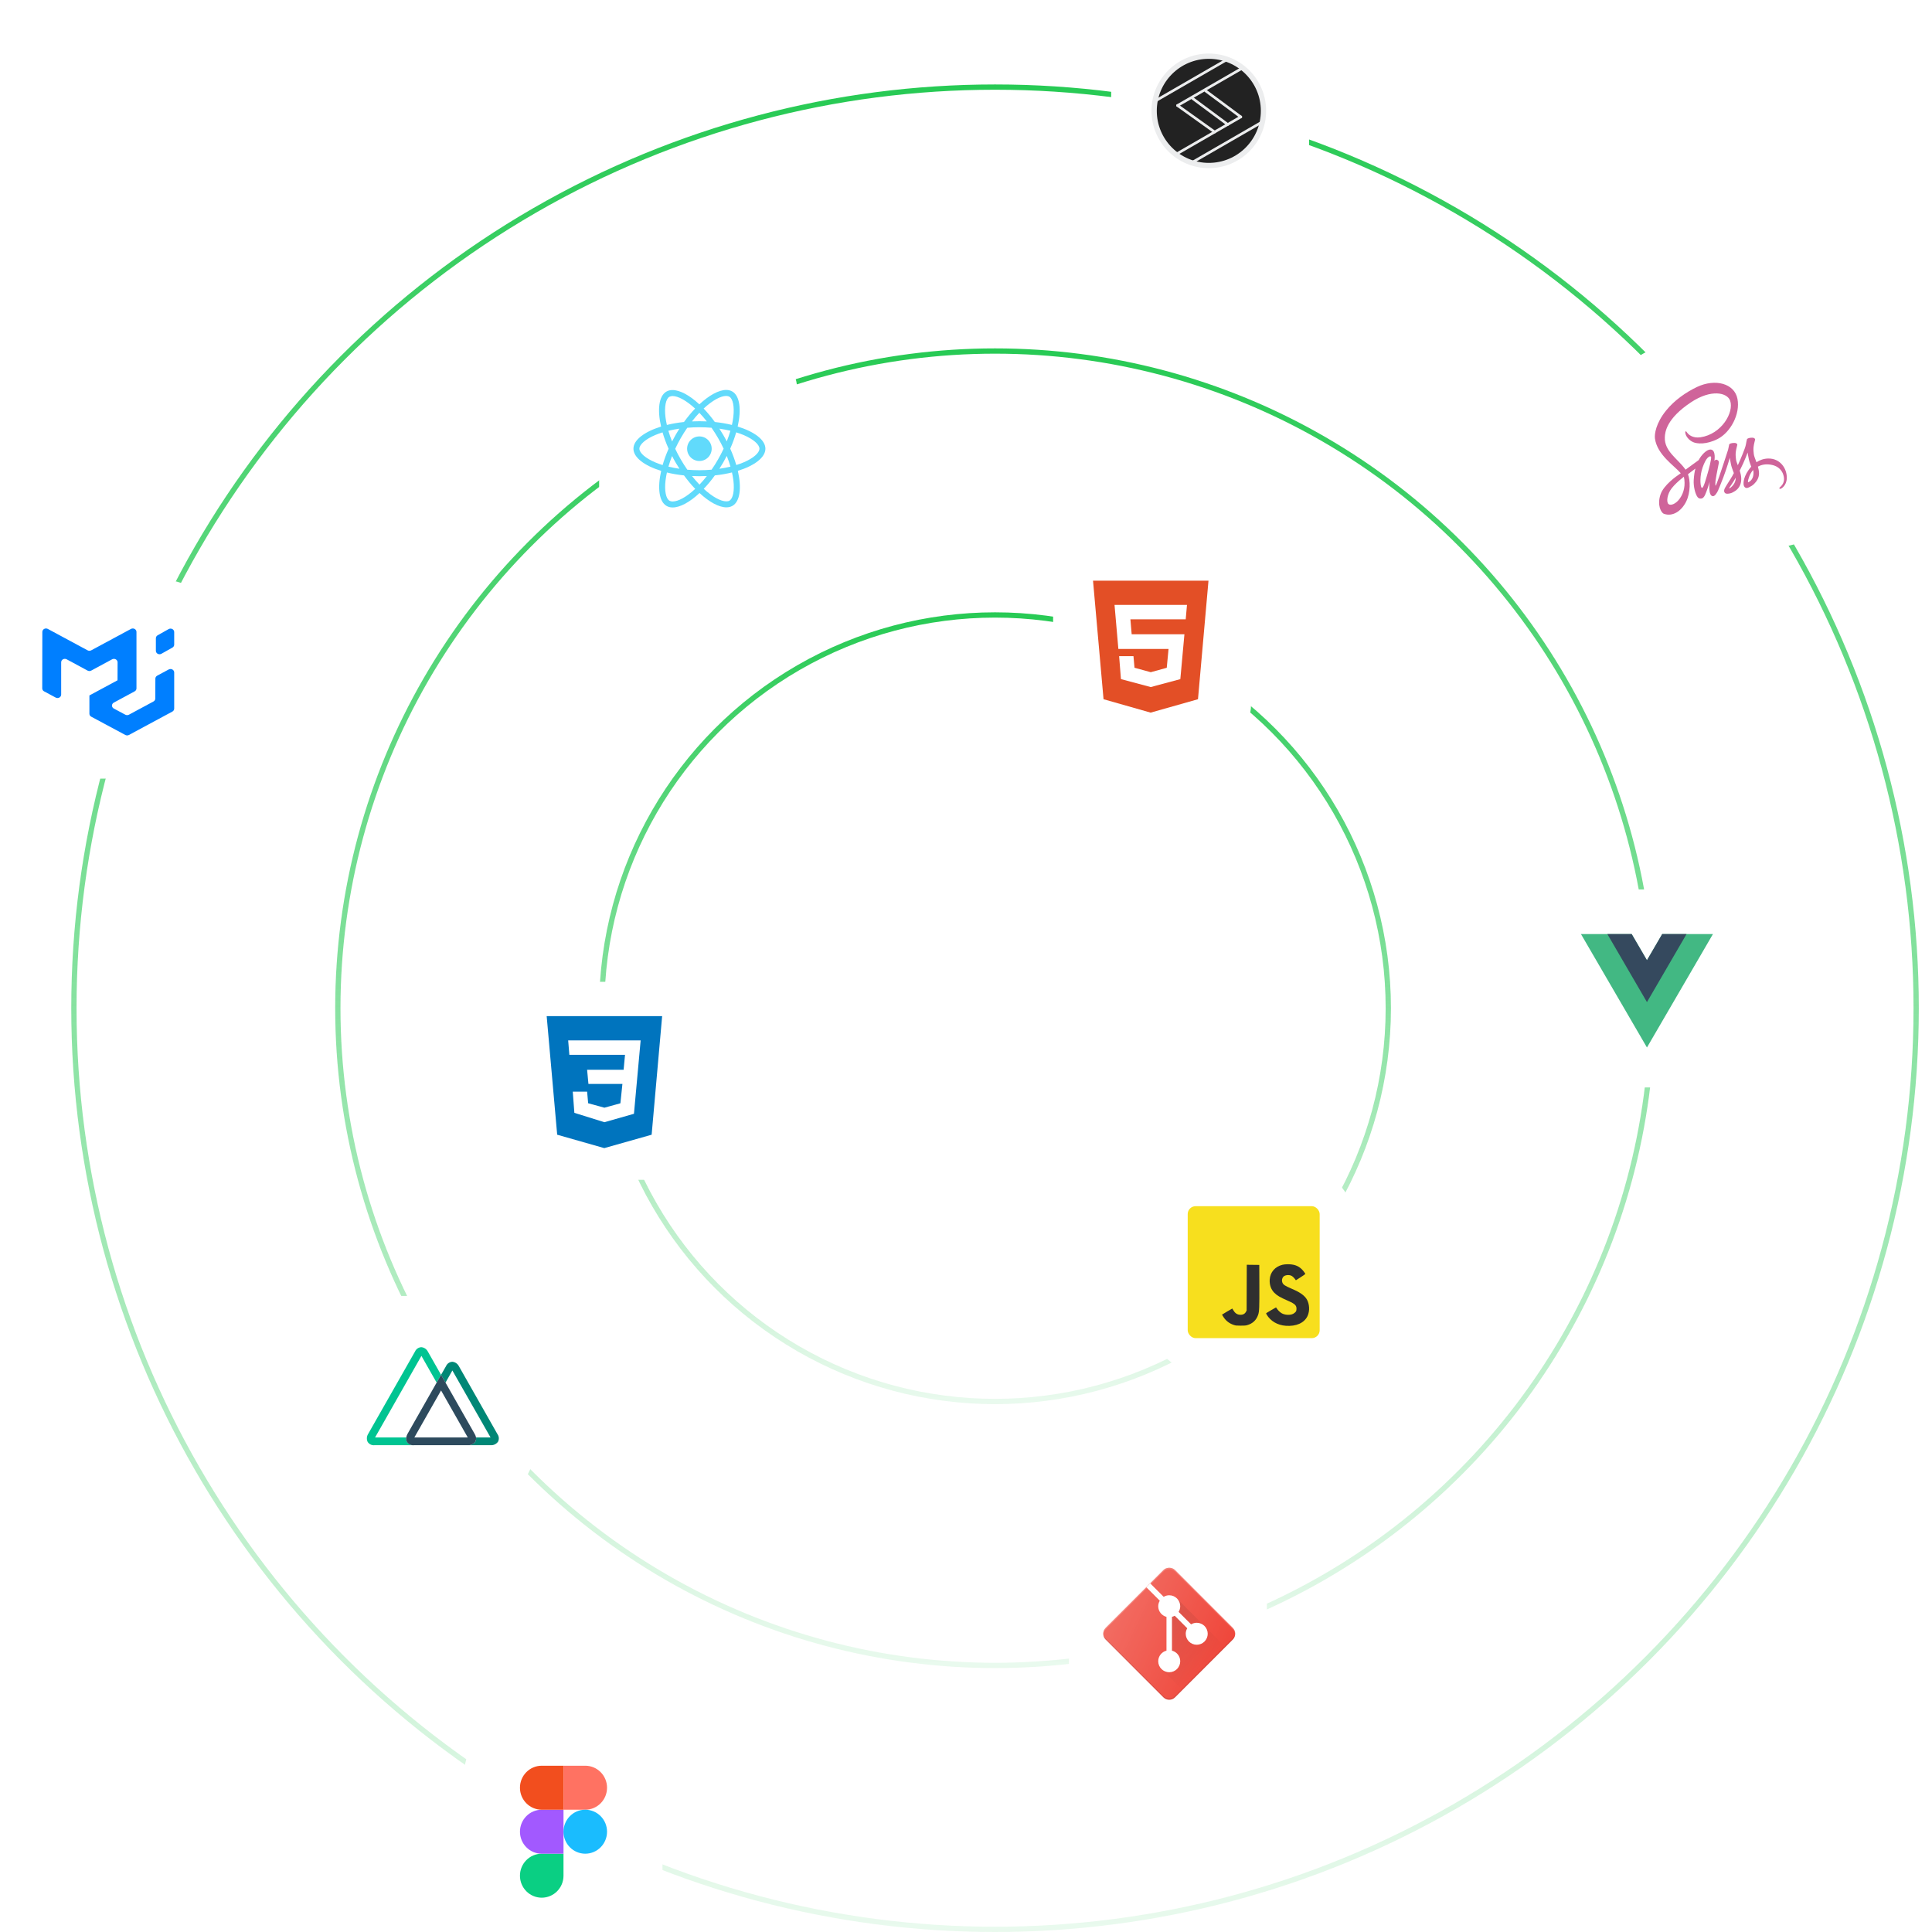 <svg width="732" height="732" viewBox="0 0 732 732" fill="none" xmlns="http://www.w3.org/2000/svg">
<g clip-path="url(#clip0_1105_2)">
<circle cx="377" cy="382" r="349" stroke="url(#paint0_linear_1105_2)" stroke-width="2"/>
<circle cx="377" cy="382" r="249" stroke="url(#paint1_linear_1105_2)" stroke-width="2"/>
<circle cx="377" cy="382" r="149" stroke="url(#paint2_linear_1105_2)" stroke-width="2"/>
<g filter="url(#filter0_d_1105_2)">
<rect x="405" y="577" width="75" height="75" rx="15" fill="white"/>
<g clip-path="url(#clip1_1105_2)">
<path d="M467.087 612.775C467.084 612.775 467.084 612.774 467.084 612.774L445.212 590.887C444.031 589.704 441.966 589.705 440.791 590.886L418.913 612.775C418.326 613.366 418 614.151 418 614.985C418 615.82 418.326 616.605 418.916 617.196L440.788 639.083C441.378 639.674 442.164 640 443 640C443.836 640 444.622 639.674 445.209 639.084L467.084 617.196C467.674 616.605 468 615.82 468 614.985C468 614.151 467.674 613.366 467.087 612.775Z" fill="#EF473B"/>
<path opacity="0.1" d="M467.335 616.437L445.233 638.554C444.638 639.15 443.845 639.479 443 639.479C442.155 639.479 441.362 639.15 440.766 638.552L418.665 616.437C418.406 616.179 418.209 615.878 418.056 615.558C418.17 616.174 418.463 616.743 418.916 617.196L440.789 639.083C441.379 639.674 442.164 640 443 640C443.836 640 444.622 639.674 445.21 639.084L467.085 617.196C467.537 616.743 467.83 616.174 467.944 615.558C467.791 615.878 467.594 616.179 467.335 616.437Z" fill="#010101"/>
<path d="M453.417 610.833C452.636 610.833 451.912 611.063 451.287 611.438L446.562 606.713C446.937 606.088 447.167 605.364 447.167 604.583C447.167 602.285 445.297 600.417 443 600.417C442.229 600.417 441.516 600.641 440.896 601.007L435.784 595.895L434.312 597.368L439.423 602.481C439.058 603.1 438.833 603.813 438.833 604.583C438.833 606.519 440.167 608.136 441.958 608.602V621.398C440.167 621.864 438.833 623.481 438.833 625.417C438.833 627.715 440.703 629.583 443 629.583C445.297 629.583 447.167 627.715 447.167 625.417C447.167 623.481 445.833 621.864 444.042 621.398V608.602C444.41 608.506 444.755 608.361 445.077 608.174L449.826 612.923C449.469 613.537 449.25 614.24 449.25 615C449.25 617.298 451.12 619.167 453.417 619.167C455.714 619.167 457.583 617.298 457.583 615C457.583 612.702 455.714 610.833 453.417 610.833Z" fill="white"/>
<path opacity="0.2" d="M418.913 613.296L440.791 591.407C441.966 590.226 444.031 590.225 445.212 591.408L467.084 613.295C467.084 613.295 467.084 613.296 467.087 613.296C467.612 613.825 467.914 614.511 467.975 615.245C467.982 615.158 468 615.073 468 614.985C468 614.151 467.674 613.366 467.087 612.775C467.084 612.775 467.084 612.774 467.084 612.774L445.212 590.887C444.031 589.704 441.966 589.705 440.791 590.886L418.913 612.775C418.326 613.366 418 614.151 418 614.985C418 615.073 418.018 615.158 418.025 615.245C418.087 614.511 418.388 613.824 418.913 613.296Z" fill="white"/>
<path d="M456.643 612.397C457.222 613.112 457.583 614.01 457.583 615C457.583 617.298 455.713 619.167 453.416 619.167C451.12 619.167 449.25 617.298 449.25 615C449.25 614.24 449.469 613.537 449.826 612.923L445.077 608.174C444.755 608.361 444.41 608.506 444.041 608.602V621.398C445.833 621.864 447.166 623.481 447.166 625.417C447.166 627.715 445.297 629.583 443 629.583C441.934 629.583 440.971 629.169 440.233 628.509L448.008 636.283L464.264 620.017L456.643 612.397ZM446.562 606.713L451.287 611.438C451.912 611.063 452.635 610.833 453.416 610.833C454.406 610.833 455.305 611.195 456.02 611.774L446.275 602.028L446.27 602.033C446.823 602.74 447.166 603.618 447.166 604.583C447.166 605.364 446.937 606.088 446.562 606.713Z" fill="url(#paint3_linear_1105_2)"/>
<path d="M467.087 612.775C467.084 612.775 467.084 612.774 467.084 612.774L445.212 590.887C444.031 589.704 441.966 589.705 440.791 590.886L418.913 612.775C418.326 613.366 418 614.151 418 614.985C418 615.82 418.326 616.605 418.916 617.196L440.788 639.083C441.378 639.674 442.164 640 443 640C443.836 640 444.622 639.674 445.209 639.084L467.084 617.196C467.674 616.605 468 615.82 468 614.985C468 614.151 467.674 613.366 467.087 612.775Z" fill="url(#paint4_linear_1105_2)"/>
</g>
</g>
<g filter="url(#filter1_d_1105_2)">
<rect x="176" y="652" width="75" height="75" rx="15" fill="white"/>
<g clip-path="url(#clip2_1105_2)">
<path d="M205.252 715C209.805 715 213.5 711.267 213.5 706.667V698.333H205.252C200.699 698.333 197.003 702.067 197.003 706.667C197.003 711.267 200.699 715 205.252 715Z" fill="#0ACF83"/>
<path d="M197.003 690C197.003 685.4 200.699 681.667 205.252 681.667H213.5V698.333H205.252C200.699 698.333 197.003 694.6 197.003 690Z" fill="#A259FF"/>
<path d="M197.002 673.333C197.002 668.733 200.698 665 205.251 665H213.499V681.667H205.251C200.698 681.667 197.002 677.933 197.002 673.333Z" fill="#F24E1E"/>
<path d="M213.5 665H221.748C226.301 665 229.997 668.733 229.997 673.333C229.997 677.933 226.301 681.667 221.748 681.667H213.5V665Z" fill="#FF7262"/>
<path d="M229.997 690C229.997 694.6 226.301 698.333 221.748 698.333C217.195 698.333 213.5 694.6 213.5 690C213.5 685.4 217.195 681.667 221.748 681.667C226.301 681.667 229.997 685.4 229.997 690Z" fill="#1ABCFE"/>
</g>
</g>
<g filter="url(#filter2_d_1105_2)">
<rect x="227" y="128" width="75" height="75" rx="15" fill="white"/>
<path d="M269.646 166.008C269.646 167.243 269.155 168.428 268.282 169.302C267.409 170.175 266.225 170.666 264.99 170.667C263.754 170.667 262.569 170.176 261.696 169.302C260.822 168.429 260.331 167.244 260.331 166.008C260.331 164.773 260.822 163.589 261.695 162.715C262.568 161.842 263.752 161.351 264.988 161.35C266.223 161.35 267.408 161.841 268.281 162.714C269.155 163.588 269.646 164.773 269.646 166.008ZM275.163 143.738C272.358 143.738 268.69 145.738 264.979 149.2C261.271 145.756 257.6 143.779 254.798 143.779C253.944 143.779 253.167 143.973 252.494 144.358C249.629 146.01 248.988 151.158 250.467 157.619C244.125 159.577 240 162.708 240 166.008C240 169.321 244.146 172.46 250.506 174.404C249.04 180.89 249.694 186.046 252.565 187.696C253.231 188.085 254.002 188.269 254.86 188.269C257.663 188.269 261.333 186.269 265.044 182.802C268.752 186.248 272.423 188.225 275.225 188.225C276.079 188.225 276.856 188.038 277.529 187.652C280.392 186.002 281.035 180.854 279.556 174.392C285.875 172.45 290 169.313 290 166.008C290 162.696 285.854 159.556 279.494 157.608C280.96 151.129 280.306 145.969 277.435 144.317C276.773 143.933 276.002 143.74 275.16 143.738H275.163ZM275.152 146.008V146.021C275.621 146.021 275.998 146.113 276.315 146.285C277.702 147.081 278.304 150.108 277.835 154.002C277.723 154.96 277.54 155.971 277.315 157.002C275.315 156.51 273.135 156.133 270.842 155.89C269.467 154.004 268.04 152.292 266.602 150.792C269.919 147.708 273.033 146.017 275.154 146.01L275.152 146.008ZM254.798 146.05C256.906 146.05 260.035 147.733 263.36 150.8C261.931 152.3 260.506 154.002 259.152 155.888C256.846 156.131 254.665 156.508 252.667 157.008C252.433 155.988 252.26 155 252.138 154.05C251.658 150.158 252.25 147.133 253.625 146.327C254.021 146.14 254.458 146.063 254.798 146.052V146.05ZM264.969 152.404C265.917 153.379 266.865 154.471 267.802 155.663C266.885 155.621 265.948 155.592 265 155.592C264.042 155.592 263.094 155.613 262.167 155.663C263.083 154.471 264.031 153.379 264.969 152.402V152.404ZM265 157.875C266.542 157.875 268.077 157.946 269.587 158.069C270.433 159.281 271.258 160.575 272.052 161.944C272.827 163.277 273.531 164.631 274.173 165.998C273.531 167.363 272.827 168.727 272.062 170.06C271.271 171.435 270.452 172.744 269.604 173.956C268.088 174.088 266.55 174.16 265 174.16C263.458 174.16 261.923 174.088 260.413 173.967C259.567 172.754 258.742 171.458 257.948 170.092C257.173 168.758 256.469 167.404 255.827 166.038C256.458 164.669 257.173 163.302 257.938 161.967C258.729 160.592 259.548 159.288 260.396 158.075C261.913 157.942 263.45 157.871 265 157.871V157.875ZM257.427 158.404C256.927 159.19 256.427 159.994 255.96 160.821C255.492 161.633 255.054 162.45 254.637 163.267C254.085 161.9 253.617 160.538 253.229 159.21C254.562 158.898 255.969 158.621 257.427 158.406V158.404ZM272.552 158.404C274 158.619 275.396 158.883 276.731 159.21C276.356 160.527 275.888 161.881 275.356 163.238C274.94 162.425 274.502 161.606 274.023 160.792C273.554 159.975 273.054 159.179 272.554 158.404H272.552ZM278.933 159.81C279.942 160.123 280.9 160.471 281.798 160.848C285.406 162.39 287.74 164.406 287.74 166.006C287.729 167.606 285.396 169.631 281.788 171.163C280.913 171.538 279.954 171.875 278.965 172.19C278.381 170.194 277.619 168.115 276.673 165.981C277.61 163.863 278.36 161.794 278.933 159.806V159.81ZM251.027 159.819C251.606 161.819 252.371 163.896 253.319 166.027C252.381 168.146 251.627 170.215 251.056 172.202C250.048 171.89 249.09 171.54 248.202 171.16C244.594 169.625 242.26 167.606 242.26 166.006C242.26 164.406 244.594 162.377 248.202 160.848C249.077 160.473 250.035 160.135 251.027 159.819ZM275.356 168.735C275.908 170.104 276.377 171.469 276.765 172.794C275.431 173.121 274.023 173.398 272.565 173.606C273.065 172.825 273.565 172.019 274.033 171.194C274.502 170.381 274.94 169.552 275.358 168.735H275.356ZM254.637 168.777C255.054 169.594 255.492 170.408 255.971 171.225C256.45 172.038 256.94 172.833 257.44 173.606C255.992 173.394 254.596 173.127 253.26 172.802C253.635 171.49 254.106 170.131 254.635 168.775L254.637 168.777ZM277.333 175C277.567 176.027 277.75 177.017 277.863 177.965C278.342 181.856 277.75 184.881 276.375 185.69C276.069 185.877 275.671 185.956 275.202 185.956C273.094 185.956 269.965 184.275 266.64 181.206C268.069 179.706 269.494 178.006 270.848 176.123C273.154 175.877 275.335 175.498 277.333 174.998V175ZM252.688 175.021C254.688 175.508 256.867 175.885 259.16 176.129C260.535 178.015 261.963 179.727 263.4 181.225C260.077 184.315 256.958 186.006 254.838 186.006C254.379 185.996 253.992 185.902 253.685 185.731C252.298 184.94 251.696 181.91 252.165 178.017C252.277 177.058 252.46 176.05 252.685 175.021H252.688ZM262.188 176.354C263.104 176.396 264.042 176.425 264.99 176.425C265.948 176.425 266.896 176.404 267.823 176.354C266.906 177.546 265.958 178.635 265.021 179.615C264.073 178.635 263.125 177.546 262.188 176.354Z" fill="#61DAFB"/>
</g>
<g filter="url(#filter3_d_1105_2)">
<rect x="437" y="440" width="75" height="75" rx="15" fill="white"/>
<rect x="450" y="453" width="50" height="50" rx="3" fill="#F7DF1E"/>
<path fill-rule="evenodd" clip-rule="evenodd" d="M485.883 475.209C483.079 475.898 481.246 478.022 481.067 480.791C480.939 482.758 481.564 484.553 482.815 485.809C483.905 486.905 484.866 487.462 488.263 488.966C490.679 490.037 491.282 490.655 491.211 491.992C491.179 492.584 491.125 492.749 490.854 493.086C490.678 493.304 490.265 493.621 489.935 493.791C488.816 494.367 486.8 494.261 485.611 493.564C484.972 493.19 484.225 492.474 483.829 491.858C483.649 491.577 483.486 491.347 483.467 491.347C483.407 491.347 479.831 493.443 479.737 493.533C479.688 493.58 479.769 493.822 479.916 494.071C481.373 496.533 484.01 498.081 487.15 498.315C491.102 498.61 494.149 497.25 495.393 494.637C495.836 493.707 496.066 492.437 495.987 491.351C495.83 489.168 495.057 487.697 493.415 486.461C492.346 485.655 491.438 485.165 489.26 484.218C486.779 483.139 486.211 482.758 485.872 481.948C485.567 481.219 485.707 480.329 486.218 479.747C486.794 479.091 488.326 478.894 489.277 479.354C489.732 479.575 490.296 480.111 490.771 480.775L490.986 481.077L492.774 479.936C493.757 479.308 494.562 478.741 494.563 478.676C494.566 478.501 493.695 477.35 493.186 476.856C491.84 475.55 490.22 474.985 487.863 475C487.09 475.005 486.426 475.075 485.883 475.209ZM472.354 483.871L472.325 492.545L472.096 492.974C471.628 493.849 470.86 494.223 469.718 494.133C468.649 494.048 467.89 493.492 467.194 492.284C467.045 492.027 466.911 491.799 466.896 491.778C466.88 491.757 465.997 492.268 464.934 492.912L463 494.085L463.279 494.565C464.273 496.278 465.612 497.381 467.43 497.986C468.197 498.241 468.403 498.263 470.034 498.268C471.422 498.273 471.949 498.234 472.474 498.089C474.596 497.503 476.008 496.18 476.695 494.134C477.121 492.866 477.18 491.389 477.147 482.909L477.117 475.253L474.75 475.225L472.383 475.197L472.354 483.871Z" fill="#2F2F2F"/>
</g>
<g filter="url(#filter4_d_1105_2)">
<rect x="399" y="203" width="75" height="75" rx="15" fill="white"/>
<path d="M414.125 216H457.875L453.896 260.923L435.952 266L418.11 260.921L414.125 216ZM428.773 236.312L428.29 230.65L449.246 230.656L449.725 225.194L422.275 225.187L423.729 241.875H442.742L442.062 249.012L436 250.687L429.844 249L429.452 244.604H424.017L424.704 253.294L436 256.315L447.206 253.308L448.756 236.315H428.773V236.312Z" fill="#E34F26"/>
</g>
<g filter="url(#filter5_d_1105_2)">
<rect x="4" y="216" width="75" height="75" rx="15" fill="white"/>
<path fill-rule="evenodd" clip-rule="evenodd" d="M58.143 261.781C58.354 261.668 58.53 261.504 58.652 261.306C58.775 261.109 58.84 260.885 58.84 260.656L58.865 253.121C58.866 252.893 58.931 252.669 59.053 252.471C59.176 252.274 59.351 252.11 59.563 251.996L63.919 249.65C64.131 249.536 64.37 249.476 64.614 249.477C64.857 249.477 65.096 249.538 65.307 249.652C65.518 249.766 65.693 249.931 65.814 250.128C65.936 250.326 66 250.55 66 250.779V264.478C66 264.707 65.936 264.932 65.813 265.13C65.691 265.328 65.515 265.493 65.303 265.607L48.86 274.461C48.65 274.574 48.412 274.634 48.17 274.634C47.928 274.634 47.69 274.575 47.479 274.462L34.575 267.543C34.362 267.429 34.186 267.265 34.063 267.066C33.94 266.868 33.875 266.642 33.875 266.413V259.505C33.875 259.497 33.885 259.492 33.893 259.496C33.9 259.5 33.91 259.496 33.91 259.487V259.479C33.91 259.474 33.913 259.469 33.918 259.466L44.546 253.742C44.556 253.737 44.551 253.723 44.54 253.723C44.537 253.723 44.535 253.722 44.532 253.72C44.53 253.718 44.529 253.715 44.529 253.712L44.55 246.94C44.551 246.711 44.488 246.486 44.366 246.287C44.245 246.089 44.069 245.923 43.858 245.809C43.647 245.694 43.407 245.633 43.163 245.633C42.918 245.633 42.678 245.693 42.467 245.807L34.568 250.074C34.357 250.188 34.118 250.248 33.875 250.248C33.632 250.248 33.393 250.188 33.182 250.074L25.258 245.797C25.047 245.683 24.808 245.623 24.564 245.623C24.321 245.623 24.081 245.684 23.871 245.798C23.66 245.912 23.485 246.076 23.363 246.274C23.241 246.472 23.177 246.696 23.177 246.924V259.164C23.177 259.392 23.113 259.616 22.991 259.814C22.87 260.012 22.696 260.176 22.485 260.291C22.275 260.405 22.036 260.466 21.793 260.467C21.549 260.468 21.31 260.409 21.099 260.296L16.701 257.939C16.488 257.825 16.311 257.66 16.189 257.461C16.066 257.262 16.001 257.036 16.002 256.806L16.04 235.413C16.041 235.185 16.105 234.961 16.227 234.763C16.349 234.566 16.524 234.402 16.735 234.288C16.945 234.174 17.184 234.114 17.428 234.114C17.671 234.113 17.91 234.173 18.121 234.286L33.183 242.397C33.394 242.51 33.632 242.57 33.875 242.57C34.118 242.57 34.356 242.51 34.567 242.397L49.625 234.286C49.836 234.173 50.076 234.113 50.319 234.114C50.563 234.114 50.802 234.174 51.013 234.289C51.224 234.404 51.399 234.568 51.52 234.766C51.642 234.964 51.706 235.188 51.706 235.417V256.815C51.706 257.044 51.642 257.269 51.519 257.467C51.397 257.665 51.221 257.83 51.01 257.944L43.124 262.202C42.912 262.316 42.736 262.481 42.614 262.68C42.492 262.878 42.428 263.104 42.428 263.333C42.429 263.562 42.494 263.787 42.617 263.985C42.74 264.183 42.917 264.347 43.129 264.461L47.479 266.783C47.69 266.895 47.927 266.954 48.169 266.953C48.411 266.953 48.649 266.893 48.858 266.78L58.143 261.781ZM59.056 242.586C59.056 242.816 59.121 243.042 59.245 243.241C59.369 243.44 59.547 243.605 59.76 243.718C59.974 243.831 60.216 243.89 60.462 243.887C60.707 243.884 60.948 243.82 61.158 243.702L65.325 241.358C65.531 241.243 65.701 241.079 65.819 240.883C65.938 240.688 66 240.467 66 240.242V235.466C66 235.236 65.934 235.01 65.81 234.811C65.686 234.613 65.508 234.448 65.295 234.335C65.081 234.222 64.839 234.164 64.594 234.167C64.348 234.169 64.108 234.233 63.897 234.352L59.731 236.695C59.525 236.811 59.355 236.974 59.236 237.17C59.118 237.365 59.056 237.586 59.056 237.811V242.587V242.586Z" fill="#007FFF"/>
</g>
<g filter="url(#filter6_d_1105_2)">
<rect x="615" y="128" width="75" height="75" rx="15" fill="white"/>
<g clip-path="url(#clip3_1105_2)">
<path d="M670.027 169.724C668.279 169.737 666.766 170.297 665.496 171.13C665.027 169.893 664.559 168.813 664.481 168.005C664.393 167.068 664.285 166.495 664.393 165.375C664.5 164.255 664.988 162.667 664.988 162.536C664.979 162.419 664.881 161.846 663.875 161.833C662.869 161.82 662 162.094 661.902 162.445C661.805 162.797 661.609 163.604 661.482 164.438C661.307 165.661 659.471 169.997 658.426 172.276C658.084 171.391 657.791 170.609 657.732 169.984C657.645 169.047 657.537 168.474 657.645 167.354C657.752 166.234 658.24 164.646 658.24 164.516C658.231 164.398 658.133 163.826 657.127 163.813C656.121 163.8 655.252 164.073 655.154 164.425C655.057 164.776 654.949 165.609 654.734 166.417C654.529 167.224 652.088 174.464 651.453 176.352C651.131 177.315 650.848 178.083 650.643 178.604C650.438 179.125 650.633 178.643 650.613 178.695C650.438 179.138 650.34 179.385 650.34 179.385V179.398C650.203 179.724 650.057 180.036 649.988 180.036C649.94 180.036 649.842 179.164 650.008 177.966C650.369 175.453 651.248 171.534 651.238 171.391C651.238 171.326 651.404 170.635 650.672 170.284C649.959 169.932 649.705 170.518 649.647 170.518C649.588 170.518 649.539 170.727 649.539 170.727C649.539 170.727 650.33 166.313 648.025 166.313C646.58 166.313 644.588 168.409 643.602 170.323C642.977 170.779 641.649 171.742 640.242 172.771C639.705 173.161 639.149 173.578 638.621 173.956L638.514 173.8C635.721 169.828 630.555 167.016 630.77 161.677C630.848 159.737 631.356 154.62 640.691 148.422C648.338 143.344 654.461 144.737 655.525 147.836C657.039 152.263 652.254 160.492 644.305 161.677C641.277 162.133 639.686 160.57 639.285 159.984C638.865 159.372 638.807 159.346 638.65 159.464C638.397 159.646 638.553 160.193 638.65 160.518C638.885 161.339 639.861 162.797 641.522 163.526C642.977 164.164 646.531 164.516 650.828 162.302C655.643 159.815 659.402 152.914 658.299 147.146C657.176 141.273 649.871 139.346 642.967 142.615C638.856 144.568 634.402 147.615 631.199 151.612C627.391 156.352 626.785 160.492 627.039 162.211C627.928 168.344 634.266 172.341 636.805 175.297C636.678 175.388 636.561 175.479 636.453 175.557C635.184 176.391 630.35 179.763 629.139 183.331C627.772 187.367 629.354 190.271 630.408 190.661C633.67 191.872 637.01 189.698 638.816 186.117C640.613 182.536 640.399 177.888 639.568 175.766L639.539 175.688L640.535 174.906C641.18 174.398 641.815 173.93 642.371 173.526C642.059 174.659 641.834 176 641.717 177.953C641.58 180.245 642.283 183.214 643.211 184.385C643.621 184.893 644.109 184.906 644.412 184.906C645.486 184.906 645.975 183.721 646.512 182.302C647.176 180.57 647.762 178.565 647.762 178.565C647.762 178.565 647.029 183.995 649.031 183.995C649.764 183.995 650.496 182.732 650.828 182.081V182.094C650.828 182.094 650.848 182.055 650.887 181.964C650.965 181.807 651.004 181.716 651.004 181.716V181.69C651.297 181.013 651.951 179.464 652.928 176.898C654.188 173.591 655.399 169.451 655.399 169.451C655.399 169.451 655.516 170.466 655.877 172.133C656.092 173.122 656.561 174.203 656.922 175.258C656.629 175.805 656.453 176.117 656.453 176.117L656.463 176.13C656.229 176.547 655.965 176.99 655.691 177.432C654.695 179.021 653.504 180.831 653.348 181.352C653.162 181.964 653.201 182.419 653.563 182.784C653.826 183.044 654.295 183.096 654.793 183.044C655.691 182.966 656.316 182.667 656.629 182.484C657.117 182.25 657.674 181.898 658.211 181.378C659.188 180.414 659.783 179.047 659.725 177.224C659.695 176.221 659.451 175.232 659.149 174.294C659.236 174.125 659.324 173.956 659.412 173.773C660.955 170.766 662.147 167.458 662.147 167.458C662.147 167.458 662.264 168.474 662.625 170.141C662.811 170.987 663.182 171.911 663.514 172.823C662.068 174.398 661.16 176.221 660.848 177.419C660.272 179.633 660.721 180.635 661.57 180.87C661.951 180.974 662.498 180.74 662.908 180.505C663.416 180.284 664.031 179.906 664.598 179.346C665.574 178.383 666.512 177.042 666.463 175.232C666.434 174.398 666.268 173.578 666.043 172.797C667.274 172.12 668.865 171.729 670.887 172.055C675.232 172.732 676.092 176.352 675.926 177.862C675.76 179.372 674.852 180.206 674.549 180.466C674.246 180.714 674.149 180.805 674.178 180.987C674.217 181.26 674.354 181.247 674.617 181.195C674.979 181.117 676.902 179.958 676.981 177.172C677.098 173.591 674.549 169.685 670.027 169.724ZM636.512 184.789C635.076 186.885 633.055 187.68 632.195 187.003C631.268 186.286 631.629 183.201 633.397 180.974C634.471 179.62 635.867 178.37 636.785 177.602C636.99 177.432 637.303 177.185 637.674 176.885C637.732 176.833 637.772 176.807 637.772 176.807C637.84 176.755 637.918 176.69 637.996 176.625C638.65 179.802 638.025 182.589 636.512 184.789ZM647.01 175.271C646.512 176.898 645.457 181.078 644.822 180.844C644.275 180.648 643.943 177.484 644.715 174.359C645.106 172.784 645.936 170.909 646.424 170.18C647.215 169.008 648.074 168.617 648.289 169.099C648.543 169.724 647.322 174.255 647.01 175.271ZM655.672 180.792C655.457 180.935 655.262 181.039 655.174 180.961C655.106 180.909 655.262 180.714 655.262 180.714C655.262 180.714 656.346 179.164 656.775 178.448C657.02 178.031 657.313 177.55 657.625 177.003V177.159C657.625 179.034 656.277 180.284 655.672 180.792ZM662.352 178.76C662.195 178.604 662.215 178.122 662.742 176.612C662.947 176.013 663.416 175.01 664.227 174.06C664.324 174.451 664.383 174.828 664.373 175.18C664.363 177.523 663.113 178.396 662.352 178.76Z" fill="#CF649A"/>
</g>
</g>
<g filter="url(#filter7_d_1105_2)">
<rect x="587" y="333" width="75" height="75" rx="15" fill="white"/>
<path d="M629.781 349.906L624 359.828L618.219 349.906H599L624 392.875L649 349.906H629.781Z" fill="#42B883"/>
<path d="M629.781 349.906L624 359.828L618.219 349.906H609L624 375.688L639 349.906H629.781Z" fill="#35495E"/>
</g>
<g filter="url(#filter8_d_1105_2)">
<rect x="127" y="487" width="75" height="75" rx="15" fill="white"/>
<g clip-path="url(#clip4_1105_2)">
<path d="M154.199 542.306C154.162 542.24 154.129 542.172 154.1 542.103C153.9 541.64 153.839 541.13 153.923 540.633H142.103L159.669 509.72L165.436 519.858L167.109 516.899L162.081 508.042C161.84 507.589 161.49 507.203 161.061 506.92C160.632 506.637 160.14 506.466 159.628 506.422C159.117 506.446 158.623 506.612 158.202 506.902C157.781 507.192 157.45 507.595 157.247 508.063L139.451 539.352C139.185 539.794 139.032 540.294 139.004 540.809C138.977 541.324 139.077 541.838 139.295 542.305C139.569 542.737 139.958 543.083 140.418 543.305C140.878 543.527 141.391 543.616 141.9 543.561H156.804C156.296 543.617 155.782 543.528 155.322 543.306C154.861 543.085 154.473 542.738 154.199 542.306Z" fill="#00C492"/>
<path d="M188.468 539.352L173.844 513.591C173.605 513.132 173.253 512.742 172.822 512.455C172.392 512.168 171.896 511.994 171.38 511.95C170.87 511.972 170.376 512.137 169.955 512.426C169.534 512.715 169.203 513.117 168.999 513.585L167.108 516.899L168.791 519.858L171.395 515.247L185.863 540.633H180.361C180.432 541.053 180.392 541.484 180.247 541.884C180.216 541.972 180.178 542.057 180.132 542.139L180.085 542.233C179.786 542.655 179.388 542.997 178.926 543.228C178.463 543.46 177.951 543.574 177.434 543.561H186.04C186.557 543.575 187.07 543.461 187.532 543.229C187.995 542.997 188.393 542.655 188.692 542.233C188.927 541.78 189.031 541.27 188.992 540.76C188.952 540.251 188.77 539.763 188.468 539.352Z" fill="#008776"/>
<path d="M180.085 542.233L180.132 542.139C180.178 542.058 180.216 541.972 180.247 541.884C180.393 541.484 180.432 541.053 180.362 540.634C180.281 540.181 180.118 539.747 179.882 539.352L168.802 519.858L167.109 516.899L165.426 519.858L154.351 539.353C154.136 539.752 153.991 540.186 153.924 540.634C153.834 541.129 153.891 541.639 154.085 542.103C154.114 542.173 154.147 542.241 154.184 542.306C154.458 542.738 154.847 543.084 155.307 543.306C155.768 543.528 156.281 543.616 156.789 543.562H177.418C177.938 543.577 178.453 543.464 178.919 543.232C179.384 543 179.785 542.657 180.085 542.233H180.085ZM167.109 522.817L177.236 540.634H156.986L167.109 522.817Z" fill="#2D4A5D"/>
</g>
</g>
<g filter="url(#filter9_d_1105_2)">
<rect x="421" width="75" height="75" rx="15" fill="white"/>
<path d="M458 58.714C469.44 58.714 478.714 49.44 478.714 38C478.714 26.56 469.44 17.286 458 17.286C446.56 17.286 437.286 26.56 437.286 38C437.286 49.44 446.56 58.714 458 58.714Z" fill="#222222" stroke="#ECEDEE" stroke-width="2"/>
<path d="M451.312 57.745L478.53 42.031" stroke="#ECEDEE"/>
<path d="M437.741 34.239L464.959 18.525" stroke="#ECEDEE"/>
<path d="M445.362 54.583L470.105 40.297" stroke="#ECEDEE" stroke-linecap="round" stroke-linejoin="round"/>
<path d="M446.166 35.974L470.909 21.688" stroke="#ECEDEE" stroke-linecap="round"/>
<path d="M451.905 33.328L465.157 43.154" stroke="#ECEDEE" stroke-linecap="round" stroke-linejoin="round"/>
<path d="M456.854 30.472L470.105 40.297" stroke="#ECEDEE" stroke-linecap="round" stroke-linejoin="round"/>
<path d="M446.166 35.974L460.208 46.011" stroke="#ECEDEE" stroke-linecap="round" stroke-linejoin="round"/>
</g>
<g filter="url(#filter10_d_1105_2)">
<rect x="192" y="368" width="75" height="75" rx="15" fill="white"/>
<path d="M207.125 381H250.875L246.896 425.923L228.952 431L211.108 425.921L207.125 381ZM242.729 390.194L215.271 390.187L215.715 395.65L236.808 395.654L236.277 401.312H222.444L222.944 406.673H235.823L235.06 414.012L228.998 415.687L222.84 414L222.448 409.604H217.01L217.615 417.635L229 421.183L240.194 417.996L242.729 390.196V390.194Z" fill="#0074BE"/>
</g>
</g>
<defs>
<filter id="filter0_d_1105_2" x="395" y="571" width="95" height="95" filterUnits="userSpaceOnUse" color-interpolation-filters="sRGB">
<feFlood flood-opacity="0" result="BackgroundImageFix"/>
<feColorMatrix in="SourceAlpha" type="matrix" values="0 0 0 0 0 0 0 0 0 0 0 0 0 0 0 0 0 0 127 0" result="hardAlpha"/>
<feOffset dy="4"/>
<feGaussianBlur stdDeviation="5"/>
<feComposite in2="hardAlpha" operator="out"/>
<feColorMatrix type="matrix" values="0 0 0 0 0 0 0 0 0 0 0 0 0 0 0 0 0 0 0.08 0"/>
<feBlend mode="normal" in2="BackgroundImageFix" result="effect1_dropShadow_1105_2"/>
<feBlend mode="normal" in="SourceGraphic" in2="effect1_dropShadow_1105_2" result="shape"/>
</filter>
<filter id="filter1_d_1105_2" x="166" y="646" width="95" height="95" filterUnits="userSpaceOnUse" color-interpolation-filters="sRGB">
<feFlood flood-opacity="0" result="BackgroundImageFix"/>
<feColorMatrix in="SourceAlpha" type="matrix" values="0 0 0 0 0 0 0 0 0 0 0 0 0 0 0 0 0 0 127 0" result="hardAlpha"/>
<feOffset dy="4"/>
<feGaussianBlur stdDeviation="5"/>
<feComposite in2="hardAlpha" operator="out"/>
<feColorMatrix type="matrix" values="0 0 0 0 0 0 0 0 0 0 0 0 0 0 0 0 0 0 0.08 0"/>
<feBlend mode="normal" in2="BackgroundImageFix" result="effect1_dropShadow_1105_2"/>
<feBlend mode="normal" in="SourceGraphic" in2="effect1_dropShadow_1105_2" result="shape"/>
</filter>
<filter id="filter2_d_1105_2" x="217" y="122" width="95" height="95" filterUnits="userSpaceOnUse" color-interpolation-filters="sRGB">
<feFlood flood-opacity="0" result="BackgroundImageFix"/>
<feColorMatrix in="SourceAlpha" type="matrix" values="0 0 0 0 0 0 0 0 0 0 0 0 0 0 0 0 0 0 127 0" result="hardAlpha"/>
<feOffset dy="4"/>
<feGaussianBlur stdDeviation="5"/>
<feComposite in2="hardAlpha" operator="out"/>
<feColorMatrix type="matrix" values="0 0 0 0 0 0 0 0 0 0 0 0 0 0 0 0 0 0 0.08 0"/>
<feBlend mode="normal" in2="BackgroundImageFix" result="effect1_dropShadow_1105_2"/>
<feBlend mode="normal" in="SourceGraphic" in2="effect1_dropShadow_1105_2" result="shape"/>
</filter>
<filter id="filter3_d_1105_2" x="427" y="434" width="95" height="95" filterUnits="userSpaceOnUse" color-interpolation-filters="sRGB">
<feFlood flood-opacity="0" result="BackgroundImageFix"/>
<feColorMatrix in="SourceAlpha" type="matrix" values="0 0 0 0 0 0 0 0 0 0 0 0 0 0 0 0 0 0 127 0" result="hardAlpha"/>
<feOffset dy="4"/>
<feGaussianBlur stdDeviation="5"/>
<feComposite in2="hardAlpha" operator="out"/>
<feColorMatrix type="matrix" values="0 0 0 0 0 0 0 0 0 0 0 0 0 0 0 0 0 0 0.08 0"/>
<feBlend mode="normal" in2="BackgroundImageFix" result="effect1_dropShadow_1105_2"/>
<feBlend mode="normal" in="SourceGraphic" in2="effect1_dropShadow_1105_2" result="shape"/>
</filter>
<filter id="filter4_d_1105_2" x="389" y="197" width="95" height="95" filterUnits="userSpaceOnUse" color-interpolation-filters="sRGB">
<feFlood flood-opacity="0" result="BackgroundImageFix"/>
<feColorMatrix in="SourceAlpha" type="matrix" values="0 0 0 0 0 0 0 0 0 0 0 0 0 0 0 0 0 0 127 0" result="hardAlpha"/>
<feOffset dy="4"/>
<feGaussianBlur stdDeviation="5"/>
<feComposite in2="hardAlpha" operator="out"/>
<feColorMatrix type="matrix" values="0 0 0 0 0 0 0 0 0 0 0 0 0 0 0 0 0 0 0.08 0"/>
<feBlend mode="normal" in2="BackgroundImageFix" result="effect1_dropShadow_1105_2"/>
<feBlend mode="normal" in="SourceGraphic" in2="effect1_dropShadow_1105_2" result="shape"/>
</filter>
<filter id="filter5_d_1105_2" x="-6" y="210" width="95" height="95" filterUnits="userSpaceOnUse" color-interpolation-filters="sRGB">
<feFlood flood-opacity="0" result="BackgroundImageFix"/>
<feColorMatrix in="SourceAlpha" type="matrix" values="0 0 0 0 0 0 0 0 0 0 0 0 0 0 0 0 0 0 127 0" result="hardAlpha"/>
<feOffset dy="4"/>
<feGaussianBlur stdDeviation="5"/>
<feComposite in2="hardAlpha" operator="out"/>
<feColorMatrix type="matrix" values="0 0 0 0 0 0 0 0 0 0 0 0 0 0 0 0 0 0 0.08 0"/>
<feBlend mode="normal" in2="BackgroundImageFix" result="effect1_dropShadow_1105_2"/>
<feBlend mode="normal" in="SourceGraphic" in2="effect1_dropShadow_1105_2" result="shape"/>
</filter>
<filter id="filter6_d_1105_2" x="605" y="122" width="95" height="95" filterUnits="userSpaceOnUse" color-interpolation-filters="sRGB">
<feFlood flood-opacity="0" result="BackgroundImageFix"/>
<feColorMatrix in="SourceAlpha" type="matrix" values="0 0 0 0 0 0 0 0 0 0 0 0 0 0 0 0 0 0 127 0" result="hardAlpha"/>
<feOffset dy="4"/>
<feGaussianBlur stdDeviation="5"/>
<feComposite in2="hardAlpha" operator="out"/>
<feColorMatrix type="matrix" values="0 0 0 0 0 0 0 0 0 0 0 0 0 0 0 0 0 0 0.08 0"/>
<feBlend mode="normal" in2="BackgroundImageFix" result="effect1_dropShadow_1105_2"/>
<feBlend mode="normal" in="SourceGraphic" in2="effect1_dropShadow_1105_2" result="shape"/>
</filter>
<filter id="filter7_d_1105_2" x="577" y="327" width="95" height="95" filterUnits="userSpaceOnUse" color-interpolation-filters="sRGB">
<feFlood flood-opacity="0" result="BackgroundImageFix"/>
<feColorMatrix in="SourceAlpha" type="matrix" values="0 0 0 0 0 0 0 0 0 0 0 0 0 0 0 0 0 0 127 0" result="hardAlpha"/>
<feOffset dy="4"/>
<feGaussianBlur stdDeviation="5"/>
<feComposite in2="hardAlpha" operator="out"/>
<feColorMatrix type="matrix" values="0 0 0 0 0 0 0 0 0 0 0 0 0 0 0 0 0 0 0.08 0"/>
<feBlend mode="normal" in2="BackgroundImageFix" result="effect1_dropShadow_1105_2"/>
<feBlend mode="normal" in="SourceGraphic" in2="effect1_dropShadow_1105_2" result="shape"/>
</filter>
<filter id="filter8_d_1105_2" x="117" y="481" width="95" height="95" filterUnits="userSpaceOnUse" color-interpolation-filters="sRGB">
<feFlood flood-opacity="0" result="BackgroundImageFix"/>
<feColorMatrix in="SourceAlpha" type="matrix" values="0 0 0 0 0 0 0 0 0 0 0 0 0 0 0 0 0 0 127 0" result="hardAlpha"/>
<feOffset dy="4"/>
<feGaussianBlur stdDeviation="5"/>
<feComposite in2="hardAlpha" operator="out"/>
<feColorMatrix type="matrix" values="0 0 0 0 0 0 0 0 0 0 0 0 0 0 0 0 0 0 0.08 0"/>
<feBlend mode="normal" in2="BackgroundImageFix" result="effect1_dropShadow_1105_2"/>
<feBlend mode="normal" in="SourceGraphic" in2="effect1_dropShadow_1105_2" result="shape"/>
</filter>
<filter id="filter9_d_1105_2" x="411" y="-6" width="95" height="95" filterUnits="userSpaceOnUse" color-interpolation-filters="sRGB">
<feFlood flood-opacity="0" result="BackgroundImageFix"/>
<feColorMatrix in="SourceAlpha" type="matrix" values="0 0 0 0 0 0 0 0 0 0 0 0 0 0 0 0 0 0 127 0" result="hardAlpha"/>
<feOffset dy="4"/>
<feGaussianBlur stdDeviation="5"/>
<feComposite in2="hardAlpha" operator="out"/>
<feColorMatrix type="matrix" values="0 0 0 0 0 0 0 0 0 0 0 0 0 0 0 0 0 0 0.08 0"/>
<feBlend mode="normal" in2="BackgroundImageFix" result="effect1_dropShadow_1105_2"/>
<feBlend mode="normal" in="SourceGraphic" in2="effect1_dropShadow_1105_2" result="shape"/>
</filter>
<filter id="filter10_d_1105_2" x="182" y="362" width="95" height="95" filterUnits="userSpaceOnUse" color-interpolation-filters="sRGB">
<feFlood flood-opacity="0" result="BackgroundImageFix"/>
<feColorMatrix in="SourceAlpha" type="matrix" values="0 0 0 0 0 0 0 0 0 0 0 0 0 0 0 0 0 0 127 0" result="hardAlpha"/>
<feOffset dy="4"/>
<feGaussianBlur stdDeviation="5"/>
<feComposite in2="hardAlpha" operator="out"/>
<feColorMatrix type="matrix" values="0 0 0 0 0 0 0 0 0 0 0 0 0 0 0 0 0 0 0.08 0"/>
<feBlend mode="normal" in2="BackgroundImageFix" result="effect1_dropShadow_1105_2"/>
<feBlend mode="normal" in="SourceGraphic" in2="effect1_dropShadow_1105_2" result="shape"/>
</filter>
<linearGradient id="paint0_linear_1105_2" x1="377" y1="32" x2="377" y2="732" gradientUnits="userSpaceOnUse">
<stop stop-color="#27CA54"/>
<stop offset="1" stop-color="#27CA54" stop-opacity="0.1"/>
</linearGradient>
<linearGradient id="paint1_linear_1105_2" x1="377" y1="132" x2="377" y2="632" gradientUnits="userSpaceOnUse">
<stop stop-color="#27CA54"/>
<stop offset="1" stop-color="#27CA54" stop-opacity="0.1"/>
</linearGradient>
<linearGradient id="paint2_linear_1105_2" x1="377" y1="232" x2="377" y2="532" gradientUnits="userSpaceOnUse">
<stop stop-color="#27CA54"/>
<stop offset="1" stop-color="#27CA54" stop-opacity="0.1"/>
</linearGradient>
<linearGradient id="paint3_linear_1105_2" x1="438.144" y1="610.158" x2="456.139" y2="628.153" gradientUnits="userSpaceOnUse">
<stop stop-color="#010101" stop-opacity="0.1"/>
<stop offset="1" stop-color="#010101" stop-opacity="0"/>
</linearGradient>
<linearGradient id="paint4_linear_1105_2" x1="422.195" y1="605.292" x2="463.799" y2="624.691" gradientUnits="userSpaceOnUse">
<stop stop-color="white" stop-opacity="0.2"/>
<stop offset="1" stop-color="white" stop-opacity="0"/>
</linearGradient>
<clipPath id="clip0_1105_2">
<rect width="732" height="732" fill="white"/>
</clipPath>
<clipPath id="clip1_1105_2">
<rect width="50" height="50" fill="white" transform="translate(418 590)"/>
</clipPath>
<clipPath id="clip2_1105_2">
<rect width="33" height="50" fill="white" transform="translate(197 665)"/>
</clipPath>
<clipPath id="clip3_1105_2">
<rect width="50" height="50" fill="white" transform="translate(627 141)"/>
</clipPath>
<clipPath id="clip4_1105_2">
<rect width="50" height="50" fill="white" transform="translate(139 500)"/>
</clipPath>
</defs>
</svg>
